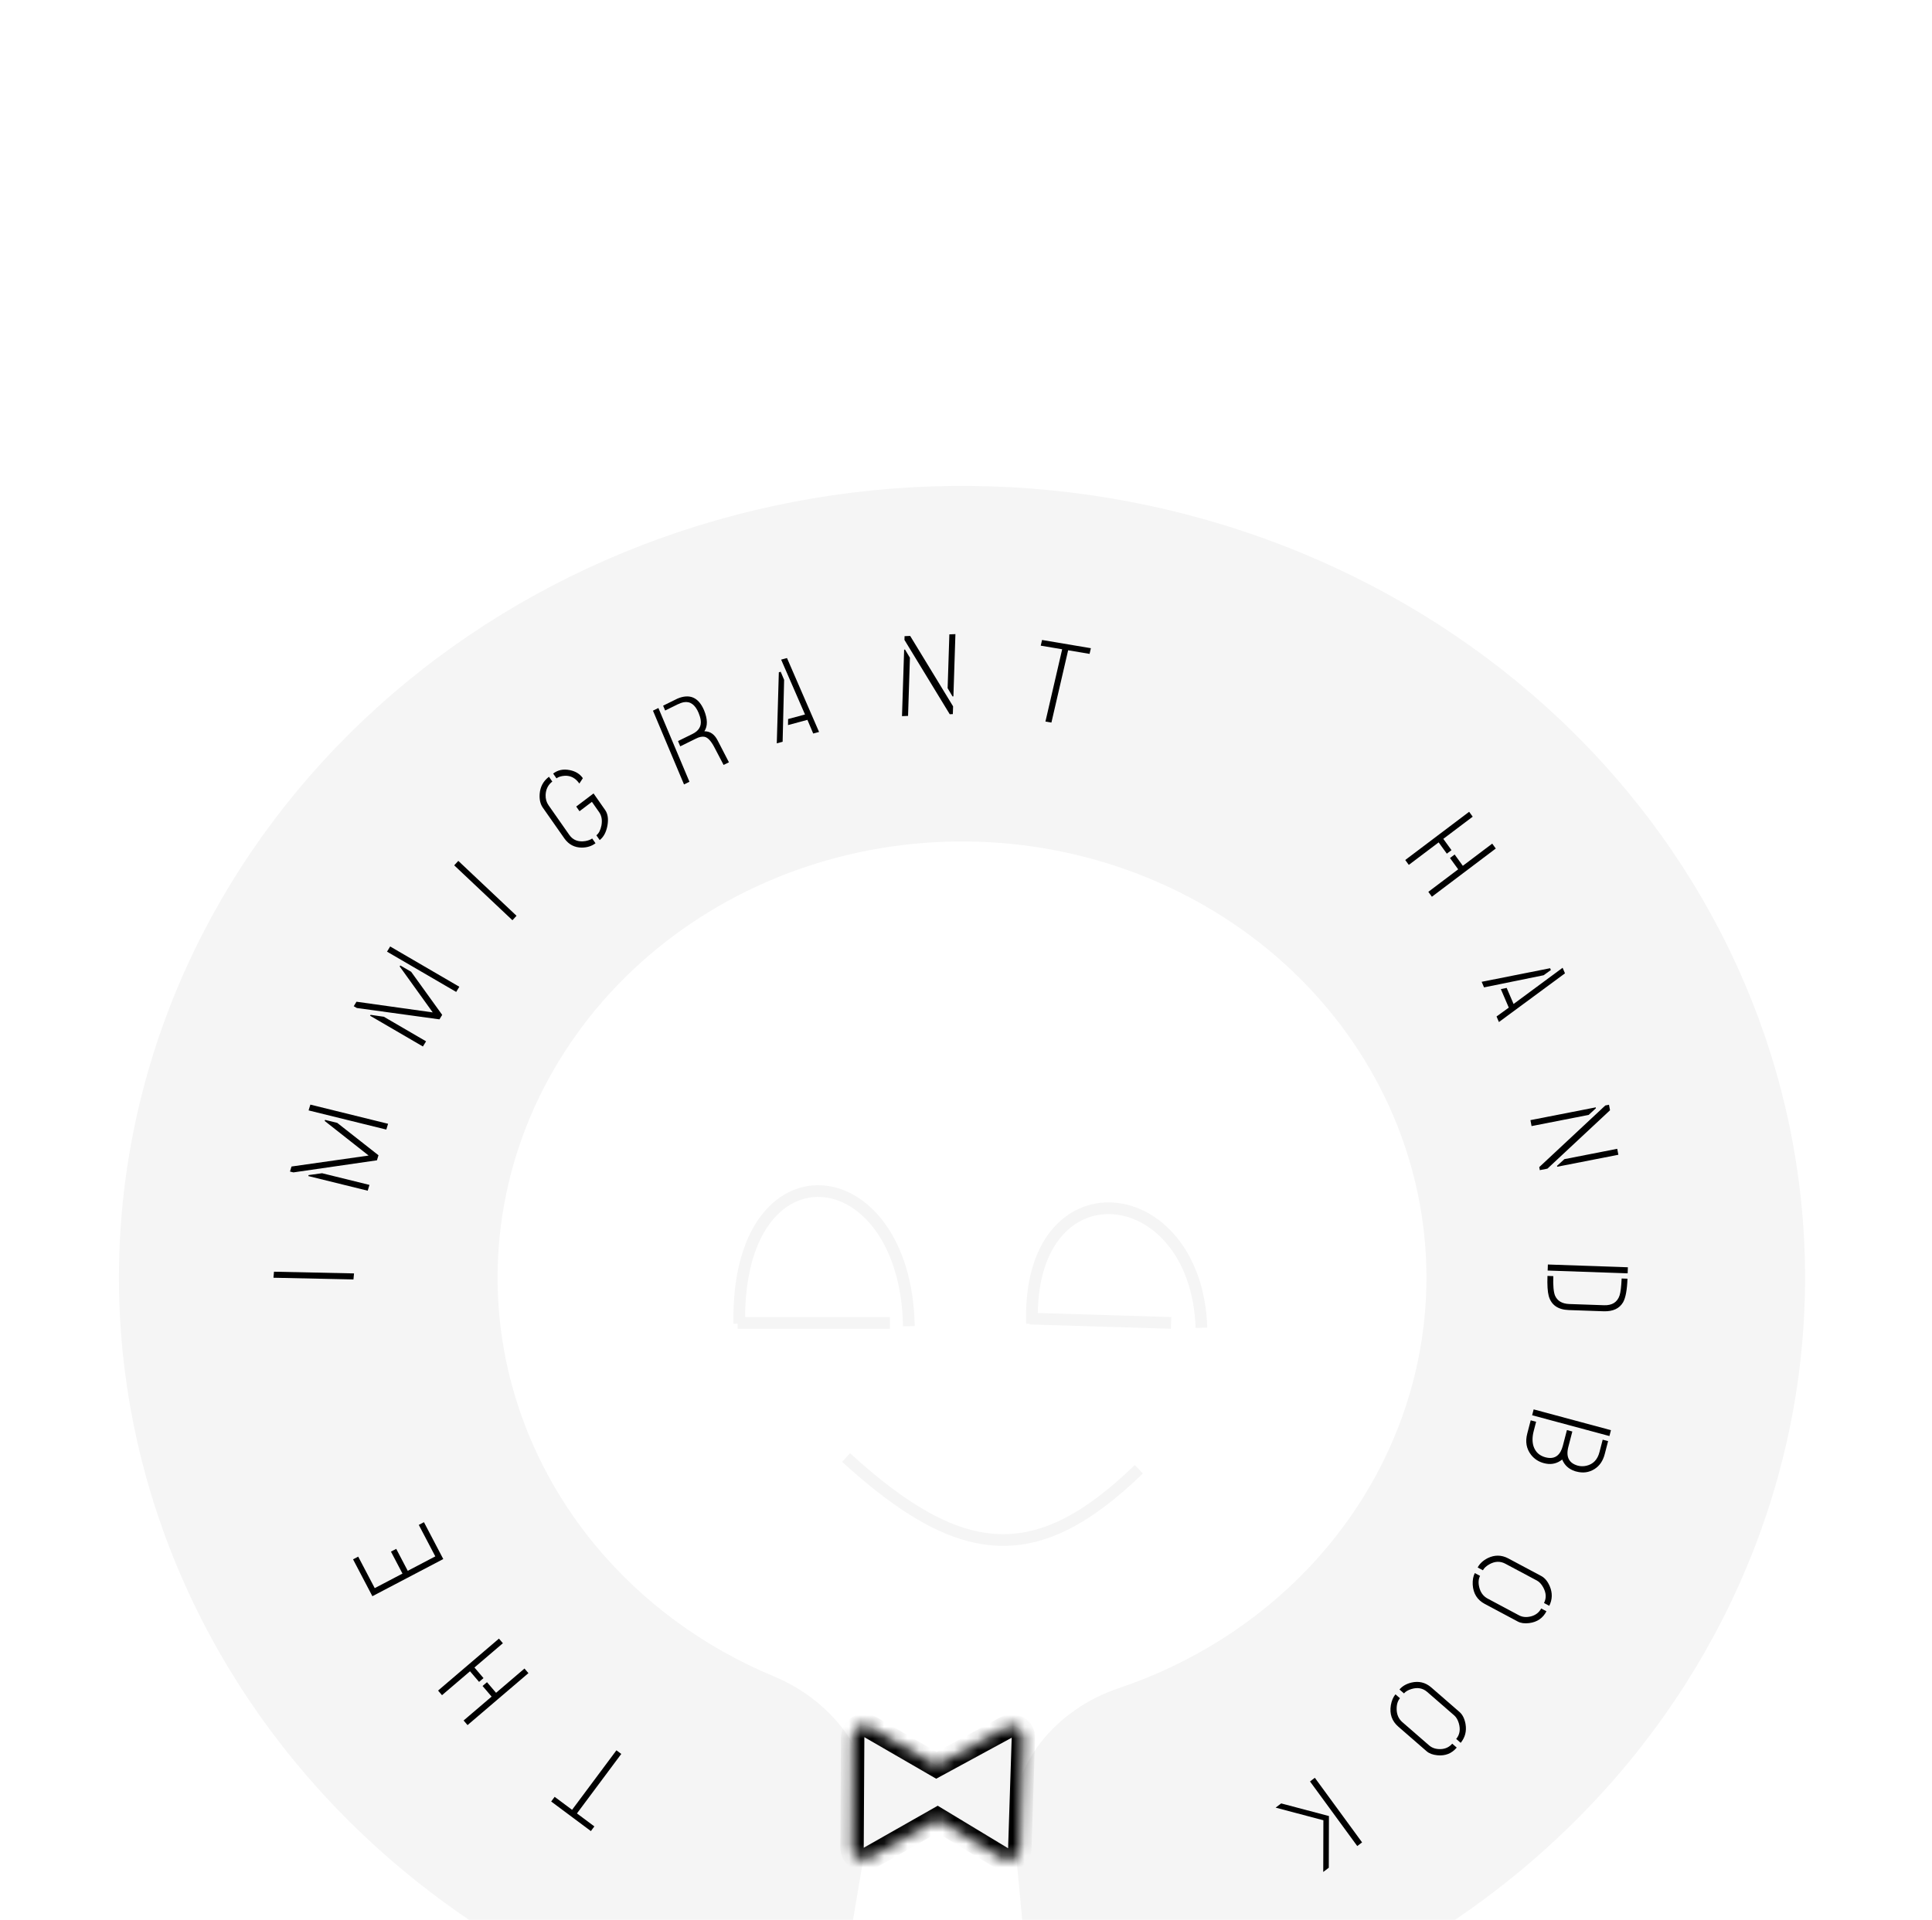 <svg width="165" height="164" viewBox="0 0 165 164" fill="none" xmlns="http://www.w3.org/2000/svg">
<g filter="url(#filter0_ddddddd)">
<path d="M87.55 138.658C88.061 144.114 92.893 148.21 98.251 147.056C112.722 143.939 125.902 136.673 135.892 126.153C148.093 113.303 154.617 96.567 154.134 79.355C153.652 62.144 146.198 45.753 133.294 33.525C120.39 21.297 103.007 14.152 84.688 13.548C66.37 12.943 48.495 18.924 34.709 30.271C20.923 41.618 12.263 57.476 10.495 74.614C8.727 91.751 13.984 108.876 25.195 122.498C34.388 133.669 47.017 141.794 61.247 145.851C66.485 147.345 71.556 143.625 72.467 138.254L74.21 127.983C75.147 122.463 71.285 117.358 66.115 115.21C60.131 112.724 54.844 108.864 50.777 103.923C44.601 96.418 41.705 86.984 42.679 77.543C43.653 68.102 48.423 59.365 56.018 53.114C63.613 46.863 73.46 43.568 83.552 43.901C93.644 44.234 103.221 48.17 110.33 54.907C117.439 61.643 121.545 70.673 121.811 80.155C122.077 89.637 118.483 98.857 111.761 105.936C107.311 110.623 101.712 114.137 95.516 116.218C90.24 117.991 86.061 122.775 86.581 128.317L87.55 138.658Z" fill="#F5F5F5"/>
<path d="M72.26 96.506C82.177 105.565 88.62 105.876 97.26 97.506" stroke="#F5F5F5"/>
<path d="M50.761 128.015L50.464 128.415L47.073 125.888L47.37 125.489L48.858 126.597L52.645 121.515L53.06 121.824L49.273 126.906L50.761 128.015Z" fill="black"/>
<path d="M45.129 114.923L39.93 119.361L39.594 118.967L41.986 116.926L41.212 116.02L41.591 115.696L42.365 116.602L44.793 114.529L45.129 114.923ZM41.293 115.347L40.914 115.671L40.141 114.764L37.749 116.806L37.413 116.412L42.612 111.974L42.948 112.368L40.52 114.441L41.293 115.347Z" fill="black"/>
<path d="M37.857 105.177L31.803 108.351L30.152 105.202L30.593 104.971L32.003 107.661L34.373 106.419L33.389 104.542L33.839 104.306L34.823 106.183L37.176 104.949L35.766 102.26L36.207 102.028L37.857 105.177Z" fill="black"/>
<path d="M30.187 81.293L23.353 81.147L23.4 80.631L30.235 80.777L30.187 81.293Z" fill="black"/>
<path d="M31.403 73.712L26.33 72.461L26.356 72.377L27.505 72.219L31.553 73.217L31.403 73.712ZM25.06 72.148L24.766 72.076L24.896 71.646L31.481 70.709L27.732 67.755L27.76 67.662L28.803 67.919L32.324 70.685L32.193 71.115L25.06 72.148ZM32.992 68.49L26.355 66.853L26.506 66.358L33.143 67.995L32.992 68.49Z" fill="black"/>
<path d="M36.118 61.393L31.604 58.764L31.649 58.689L32.784 58.853L36.388 60.952L36.118 61.393ZM30.473 58.105L30.211 57.953L30.445 57.569L36.956 58.481L34.135 54.555L34.186 54.471L35.114 55.012L37.765 58.692L37.531 59.075L30.473 58.105ZM38.96 56.732L33.053 53.292L33.322 52.85L39.229 56.291L38.96 56.732Z" fill="black"/>
<path d="M43.763 50.608L38.79 45.918L39.141 45.538L44.114 50.228L43.763 50.608Z" fill="black"/>
<path d="M48.207 43.63L46.347 40.974C46.143 40.671 46.057 40.288 46.089 39.823C46.135 39.208 46.4 38.718 46.883 38.353L47.168 38.761C46.809 39.041 46.618 39.422 46.598 39.903C46.586 40.238 46.67 40.533 46.849 40.789L48.619 43.317C48.933 43.765 49.39 43.942 49.99 43.846C50.244 43.8 50.439 43.727 50.574 43.624L50.859 44.032C50.537 44.276 50.148 44.4 49.69 44.404C49.068 44.401 48.574 44.143 48.207 43.63ZM51.217 43.761L50.932 43.353C51.139 43.196 51.284 42.915 51.366 42.51C51.445 42.067 51.384 41.697 51.184 41.399L50.551 40.495L49.492 41.297L49.212 40.897L50.691 39.777L51.682 41.193C51.91 41.518 51.975 41.963 51.877 42.526C51.771 43.089 51.551 43.5 51.217 43.761ZM47.526 38.489L47.241 38.081C47.642 37.769 48.121 37.671 48.679 37.788C49.161 37.887 49.528 38.115 49.778 38.473L49.48 38.931C49.424 38.852 49.386 38.803 49.366 38.785C49.016 38.365 48.571 38.2 48.031 38.291C47.819 38.329 47.651 38.395 47.526 38.489Z" fill="black"/>
<path d="M58.417 39.008L55.765 32.707L56.23 32.479L58.881 38.779L58.417 39.008ZM58.095 35.754L57.905 35.304L59.141 34.696C59.689 34.425 59.922 34.024 59.84 33.493C59.812 33.31 59.753 33.111 59.663 32.895C59.367 32.193 58.947 31.89 58.401 31.985C58.232 32.017 58.048 32.083 57.849 32.18L56.807 32.694L56.633 32.28L57.85 31.68C58.897 31.236 59.656 31.565 60.127 32.666C60.439 33.425 60.449 34.026 60.155 34.468C60.639 34.461 61.015 34.718 61.283 35.238L62.254 37.117L61.798 37.342L60.993 35.804C60.721 35.293 60.452 35.006 60.185 34.942C59.969 34.896 59.713 34.95 59.417 35.103L58.095 35.754Z" fill="black"/>
<path d="M66.34 35.497L66.515 29.428L66.675 29.385L66.967 30.073L66.839 35.363L66.34 35.497ZM67.298 33.938L67.307 33.421L68.75 33.033L66.712 28.346L67.212 28.212L69.951 34.525L69.451 34.66L68.957 33.491L67.298 33.938Z" fill="black"/>
<path d="M77.034 33.174L77.217 27.493L77.295 27.49L77.711 28.185L77.551 33.153L77.034 33.174ZM77.244 26.664L77.254 26.342L77.732 26.322L81.397 32.337L81.376 33L81.112 33.011L77.244 26.664ZM80.931 30.786L81.079 26.189L81.596 26.168L81.425 31.487L81.347 31.49L80.931 30.786Z" fill="black"/>
<path d="M88.883 27.153L88.995 26.668L93.165 27.371L93.053 27.856L91.223 27.548L89.795 33.723L89.284 33.637L90.713 27.462L88.883 27.153Z" fill="black"/>
<path d="M120.014 45.462L125.47 41.344L125.774 41.763L123.264 43.657L123.963 44.622L123.565 44.922L122.866 43.958L120.317 45.881L120.014 45.462ZM123.835 45.294L124.232 44.994L124.931 45.959L127.442 44.064L127.745 44.483L122.289 48.601L121.985 48.182L124.534 46.259L123.835 45.294Z" fill="black"/>
<path d="M126.539 55.868L132.385 54.707L132.45 54.86L131.834 55.307L126.743 56.344L126.539 55.868ZM128.178 56.493L128.675 56.389L129.265 57.762L133.452 54.669L133.656 55.144L128.014 59.305L127.81 58.83L128.856 58.073L128.178 56.493Z" fill="black"/>
<path d="M130.705 67.684L136.283 66.592L136.297 66.668L135.679 67.237L130.801 68.193L130.705 67.684ZM137.098 66.432L137.414 66.37L137.502 66.841L132.157 71.828L131.505 71.956L131.457 71.697L137.098 66.432ZM133.604 71.017L138.118 70.133L138.214 70.642L132.991 71.665L132.976 71.588L133.604 71.017Z" fill="black"/>
<path d="M132.194 80.016L139.026 80.253L139.008 80.77L132.176 80.533L132.194 80.016ZM132.16 80.991L132.658 81.009C132.63 81.809 132.68 82.365 132.806 82.675C133.005 83.125 133.404 83.364 134.003 83.391L136.989 83.495C137.679 83.519 138.122 83.241 138.317 82.661C138.405 82.391 138.464 81.907 138.494 81.211L138.992 81.229C138.959 82.185 138.835 82.855 138.62 83.239C138.308 83.775 137.759 84.033 136.971 84.012L133.985 83.908C133.054 83.876 132.482 83.475 132.267 82.705C132.169 82.344 132.133 81.772 132.16 80.991Z" fill="black"/>
<path d="M130.98 92.392L130.85 92.893L137.451 94.669L137.581 94.168L130.98 92.392ZM130.728 93.326L130.431 94.469C130.253 95.156 130.36 95.755 130.752 96.265C131.029 96.623 131.394 96.862 131.847 96.984C132.368 97.124 132.835 97.061 133.248 96.795C133.305 96.756 133.362 96.718 133.419 96.679C133.616 97.163 133.978 97.493 134.504 97.669C134.548 97.68 134.589 97.691 134.627 97.702C135.192 97.854 135.708 97.784 136.174 97.491C136.609 97.217 136.901 96.79 137.051 96.21L137.338 95.104L136.876 94.98L136.599 96.048C136.434 96.684 136.065 97.071 135.492 97.206C135.234 97.265 134.986 97.262 134.747 97.198C133.996 96.983 133.726 96.455 133.937 95.615L134.283 94.282L133.821 94.158L133.475 95.491C133.269 96.285 132.833 96.629 132.168 96.524C132.11 96.515 132.049 96.502 131.986 96.486C131.471 96.347 131.132 96.033 130.969 95.544C130.851 95.169 130.856 94.736 130.984 94.244L131.19 93.45L130.728 93.326Z" fill="black"/>
<path d="M128.797 105.114L131.632 106.627C131.936 106.789 132.179 107.085 132.361 107.514C132.597 108.082 132.58 108.634 132.313 109.17L131.864 108.931C132.082 108.508 132.055 108.055 131.783 107.571C131.634 107.306 131.458 107.121 131.257 107.013L128.56 105.575C128.118 105.339 127.658 105.359 127.179 105.635C126.92 105.784 126.743 105.952 126.647 106.137L126.199 105.898C126.369 105.568 126.656 105.301 127.061 105.096C127.647 104.811 128.225 104.817 128.797 105.114ZM125.954 106.376L126.402 106.615C126.262 106.887 126.24 107.215 126.336 107.598C126.443 108.031 126.676 108.347 127.035 108.546L129.732 109.985C130.025 110.141 130.365 110.171 130.751 110.074C131.149 109.969 131.44 109.745 131.624 109.4L132.072 109.639C131.771 110.224 131.281 110.56 130.6 110.647C130.208 110.696 129.886 110.653 129.634 110.519L126.799 109.007C126.161 108.666 125.82 108.119 125.775 107.365C125.758 106.972 125.817 106.642 125.954 106.376Z" fill="black"/>
<path d="M122.223 116.133L124.648 118.241C124.908 118.468 125.079 118.811 125.162 119.27C125.265 119.878 125.127 120.413 124.748 120.877L124.365 120.544C124.669 120.179 124.743 119.73 124.587 119.197C124.499 118.906 124.37 118.685 124.198 118.536L121.891 116.53C121.513 116.201 121.06 116.119 120.534 116.282C120.248 116.37 120.038 116.494 119.905 116.654L119.521 116.32C119.759 116.036 120.098 115.838 120.538 115.729C121.171 115.581 121.732 115.715 122.223 116.133ZM119.177 116.733L119.56 117.066C119.364 117.301 119.27 117.616 119.279 118.011C119.287 118.458 119.444 118.819 119.749 119.093L122.056 121.098C122.307 121.316 122.63 121.421 123.028 121.413C123.438 121.399 123.771 121.244 124.026 120.948L124.41 121.282C123.988 121.786 123.436 122.005 122.754 121.938C122.362 121.899 122.058 121.786 121.842 121.598L119.417 119.49C118.872 119.016 118.661 118.406 118.784 117.659C118.854 117.271 118.985 116.962 119.177 116.733Z" fill="black"/>
<path d="M112.292 123.861L116.327 129.379L115.915 129.693L111.88 124.175L112.292 123.861ZM113.496 127.129L113.484 131.545L113.01 131.906L113.022 127.49L108.943 126.412L109.417 126.051L113.496 127.129Z" fill="black"/>
<path d="M63.14 85.068C62.854 69.208 77.357 70.678 77.62 85.286" stroke="#F5F5F5"/>
<path d="M88.14 85.068C87.677 71.155 102.182 72.606 102.607 85.421" stroke="#F5F5F5"/>
<line x1="63" y1="85.006" x2="76" y2="85.006" stroke="#F5F5F5"/>
<line x1="87.962" y1="84.638" x2="100.015" y2="85.006" stroke="#F5F5F5"/>
<mask id="path-27-inside-1" fill="white">
<path fill-rule="evenodd" clip-rule="evenodd" d="M80.07 127.408L74.258 130.708C73.589 131.088 72.761 130.604 72.766 129.836L72.82 120.39C72.824 119.621 73.657 119.143 74.322 119.527L79.97 122.795L85.934 119.556C86.613 119.187 87.428 119.685 87.403 120.453L87.096 129.896C87.071 130.664 86.225 131.129 85.57 130.733L80.07 127.408Z"/>
</mask>
<path fill-rule="evenodd" clip-rule="evenodd" d="M80.07 127.408L74.258 130.708C73.589 131.088 72.761 130.604 72.766 129.836L72.82 120.39C72.824 119.621 73.657 119.143 74.322 119.527L79.97 122.795L85.934 119.556C86.613 119.187 87.428 119.685 87.403 120.453L87.096 129.896C87.071 130.664 86.225 131.129 85.57 130.733L80.07 127.408Z" fill="#F5F5F5"/>
<path d="M80.07 127.408L80.587 126.552L80.085 126.249L79.576 126.539L80.07 127.408ZM74.258 130.708L74.752 131.578H74.752L74.258 130.708ZM72.766 129.836L73.766 129.841L72.766 129.836ZM72.82 120.39L73.82 120.395L72.82 120.39ZM74.322 119.527L73.821 120.393L74.322 119.527ZM79.97 122.795L79.469 123.661L79.954 123.942L80.447 123.674L79.97 122.795ZM85.934 119.556L86.411 120.435L85.934 119.556ZM87.403 120.453L86.403 120.42V120.42L87.403 120.453ZM87.096 129.896L86.096 129.864L87.096 129.896ZM85.57 130.733L85.053 131.589L85.57 130.733ZM79.576 126.539L73.764 129.839L74.752 131.578L80.564 128.278L79.576 126.539ZM73.764 129.839C73.759 129.842 73.758 129.842 73.76 129.841C73.761 129.841 73.763 129.841 73.765 129.841C73.769 129.841 73.768 129.841 73.764 129.839C73.761 129.837 73.761 129.836 73.763 129.84C73.764 129.842 73.765 129.844 73.766 129.846C73.766 129.848 73.766 129.847 73.766 129.841L71.766 129.83C71.757 131.37 73.416 132.337 74.752 131.578L73.764 129.839ZM73.766 129.841L73.82 120.395L71.82 120.384L71.766 129.83L73.766 129.841ZM73.82 120.395C73.82 120.39 73.82 120.389 73.82 120.391C73.819 120.392 73.819 120.394 73.818 120.395C73.816 120.398 73.817 120.396 73.821 120.393C73.825 120.391 73.827 120.392 73.824 120.392C73.822 120.392 73.82 120.391 73.818 120.391C73.816 120.39 73.817 120.39 73.821 120.393L74.823 118.662C73.492 117.892 71.828 118.85 71.82 120.384L73.82 120.395ZM73.821 120.393L79.469 123.661L80.47 121.93L74.823 118.662L73.821 120.393ZM80.447 123.674L86.411 120.435L85.456 118.677L79.492 121.917L80.447 123.674ZM86.411 120.435C86.417 120.431 86.419 120.431 86.418 120.431C86.417 120.431 86.416 120.432 86.414 120.432C86.41 120.432 86.41 120.431 86.411 120.431C86.412 120.432 86.41 120.431 86.407 120.426C86.405 120.423 86.404 120.42 86.403 120.417C86.403 120.414 86.403 120.415 86.403 120.42L88.402 120.485C88.453 118.932 86.803 117.946 85.456 118.677L86.411 120.435ZM86.403 120.42L86.096 129.864L88.095 129.929L88.402 120.485L86.403 120.42ZM86.096 129.864C86.096 129.869 86.095 129.87 86.096 129.869C86.096 129.869 86.096 129.868 86.097 129.867C86.097 129.867 86.096 129.868 86.095 129.869C86.093 129.871 86.091 129.873 86.088 129.874C86.082 129.878 86.079 129.877 86.082 129.877C86.083 129.877 86.086 129.877 86.088 129.878C86.091 129.879 86.091 129.879 86.088 129.877L85.053 131.589C86.372 132.386 88.046 131.448 88.095 129.929L86.096 129.864ZM86.088 129.877L80.587 126.552L79.552 128.264L85.053 131.589L86.088 129.877Z" fill="black" mask="url(#path-27-inside-1)"/>
</g>
<defs>
<filter id="filter0_ddddddd" x="6.159" y="13.506" width="152" height="141.746" filterUnits="userSpaceOnUse" color-interpolation-filters="sRGB">
<feFlood flood-opacity="0" result="BackgroundImageFix"/>
<feColorMatrix in="SourceAlpha" type="matrix" values="0 0 0 0 0 0 0 0 0 0 0 0 0 0 0 0 0 0 127 0"/>
<feOffset dy="4"/>
<feGaussianBlur stdDeviation="2"/>
<feColorMatrix type="matrix" values="0 0 0 0 0 0 0 0 0 0 0 0 0 0 0 0 0 0 0.25 0"/>
<feBlend mode="normal" in2="BackgroundImageFix" result="effect1_dropShadow"/>
<feColorMatrix in="SourceAlpha" type="matrix" values="0 0 0 0 0 0 0 0 0 0 0 0 0 0 0 0 0 0 127 0"/>
<feOffset dy="4"/>
<feGaussianBlur stdDeviation="2"/>
<feColorMatrix type="matrix" values="0 0 0 0 0 0 0 0 0 0 0 0 0 0 0 0 0 0 0.25 0"/>
<feBlend mode="normal" in2="effect1_dropShadow" result="effect2_dropShadow"/>
<feColorMatrix in="SourceAlpha" type="matrix" values="0 0 0 0 0 0 0 0 0 0 0 0 0 0 0 0 0 0 127 0"/>
<feOffset dy="4"/>
<feGaussianBlur stdDeviation="2"/>
<feColorMatrix type="matrix" values="0 0 0 0 0 0 0 0 0 0 0 0 0 0 0 0 0 0 0.25 0"/>
<feBlend mode="normal" in2="effect2_dropShadow" result="effect3_dropShadow"/>
<feColorMatrix in="SourceAlpha" type="matrix" values="0 0 0 0 0 0 0 0 0 0 0 0 0 0 0 0 0 0 127 0"/>
<feOffset dy="4"/>
<feGaussianBlur stdDeviation="2"/>
<feColorMatrix type="matrix" values="0 0 0 0 0 0 0 0 0 0 0 0 0 0 0 0 0 0 0.25 0"/>
<feBlend mode="normal" in2="effect3_dropShadow" result="effect4_dropShadow"/>
<feColorMatrix in="SourceAlpha" type="matrix" values="0 0 0 0 0 0 0 0 0 0 0 0 0 0 0 0 0 0 127 0"/>
<feOffset dy="4"/>
<feGaussianBlur stdDeviation="2"/>
<feColorMatrix type="matrix" values="0 0 0 0 0 0 0 0 0 0 0 0 0 0 0 0 0 0 0.25 0"/>
<feBlend mode="normal" in2="effect4_dropShadow" result="effect5_dropShadow"/>
<feColorMatrix in="SourceAlpha" type="matrix" values="0 0 0 0 0 0 0 0 0 0 0 0 0 0 0 0 0 0 127 0"/>
<feOffset dy="4"/>
<feGaussianBlur stdDeviation="2"/>
<feColorMatrix type="matrix" values="0 0 0 0 0 0 0 0 0 0 0 0 0 0 0 0 0 0 0.25 0"/>
<feBlend mode="normal" in2="effect5_dropShadow" result="effect6_dropShadow"/>
<feColorMatrix in="SourceAlpha" type="matrix" values="0 0 0 0 0 0 0 0 0 0 0 0 0 0 0 0 0 0 127 0"/>
<feOffset dy="4"/>
<feGaussianBlur stdDeviation="2"/>
<feColorMatrix type="matrix" values="0 0 0 0 0 0 0 0 0 0 0 0 0 0 0 0 0 0 0.25 0"/>
<feBlend mode="normal" in2="effect6_dropShadow" result="effect7_dropShadow"/>
<feBlend mode="normal" in="SourceGraphic" in2="effect7_dropShadow" result="shape"/>
</filter>
</defs>
</svg>
